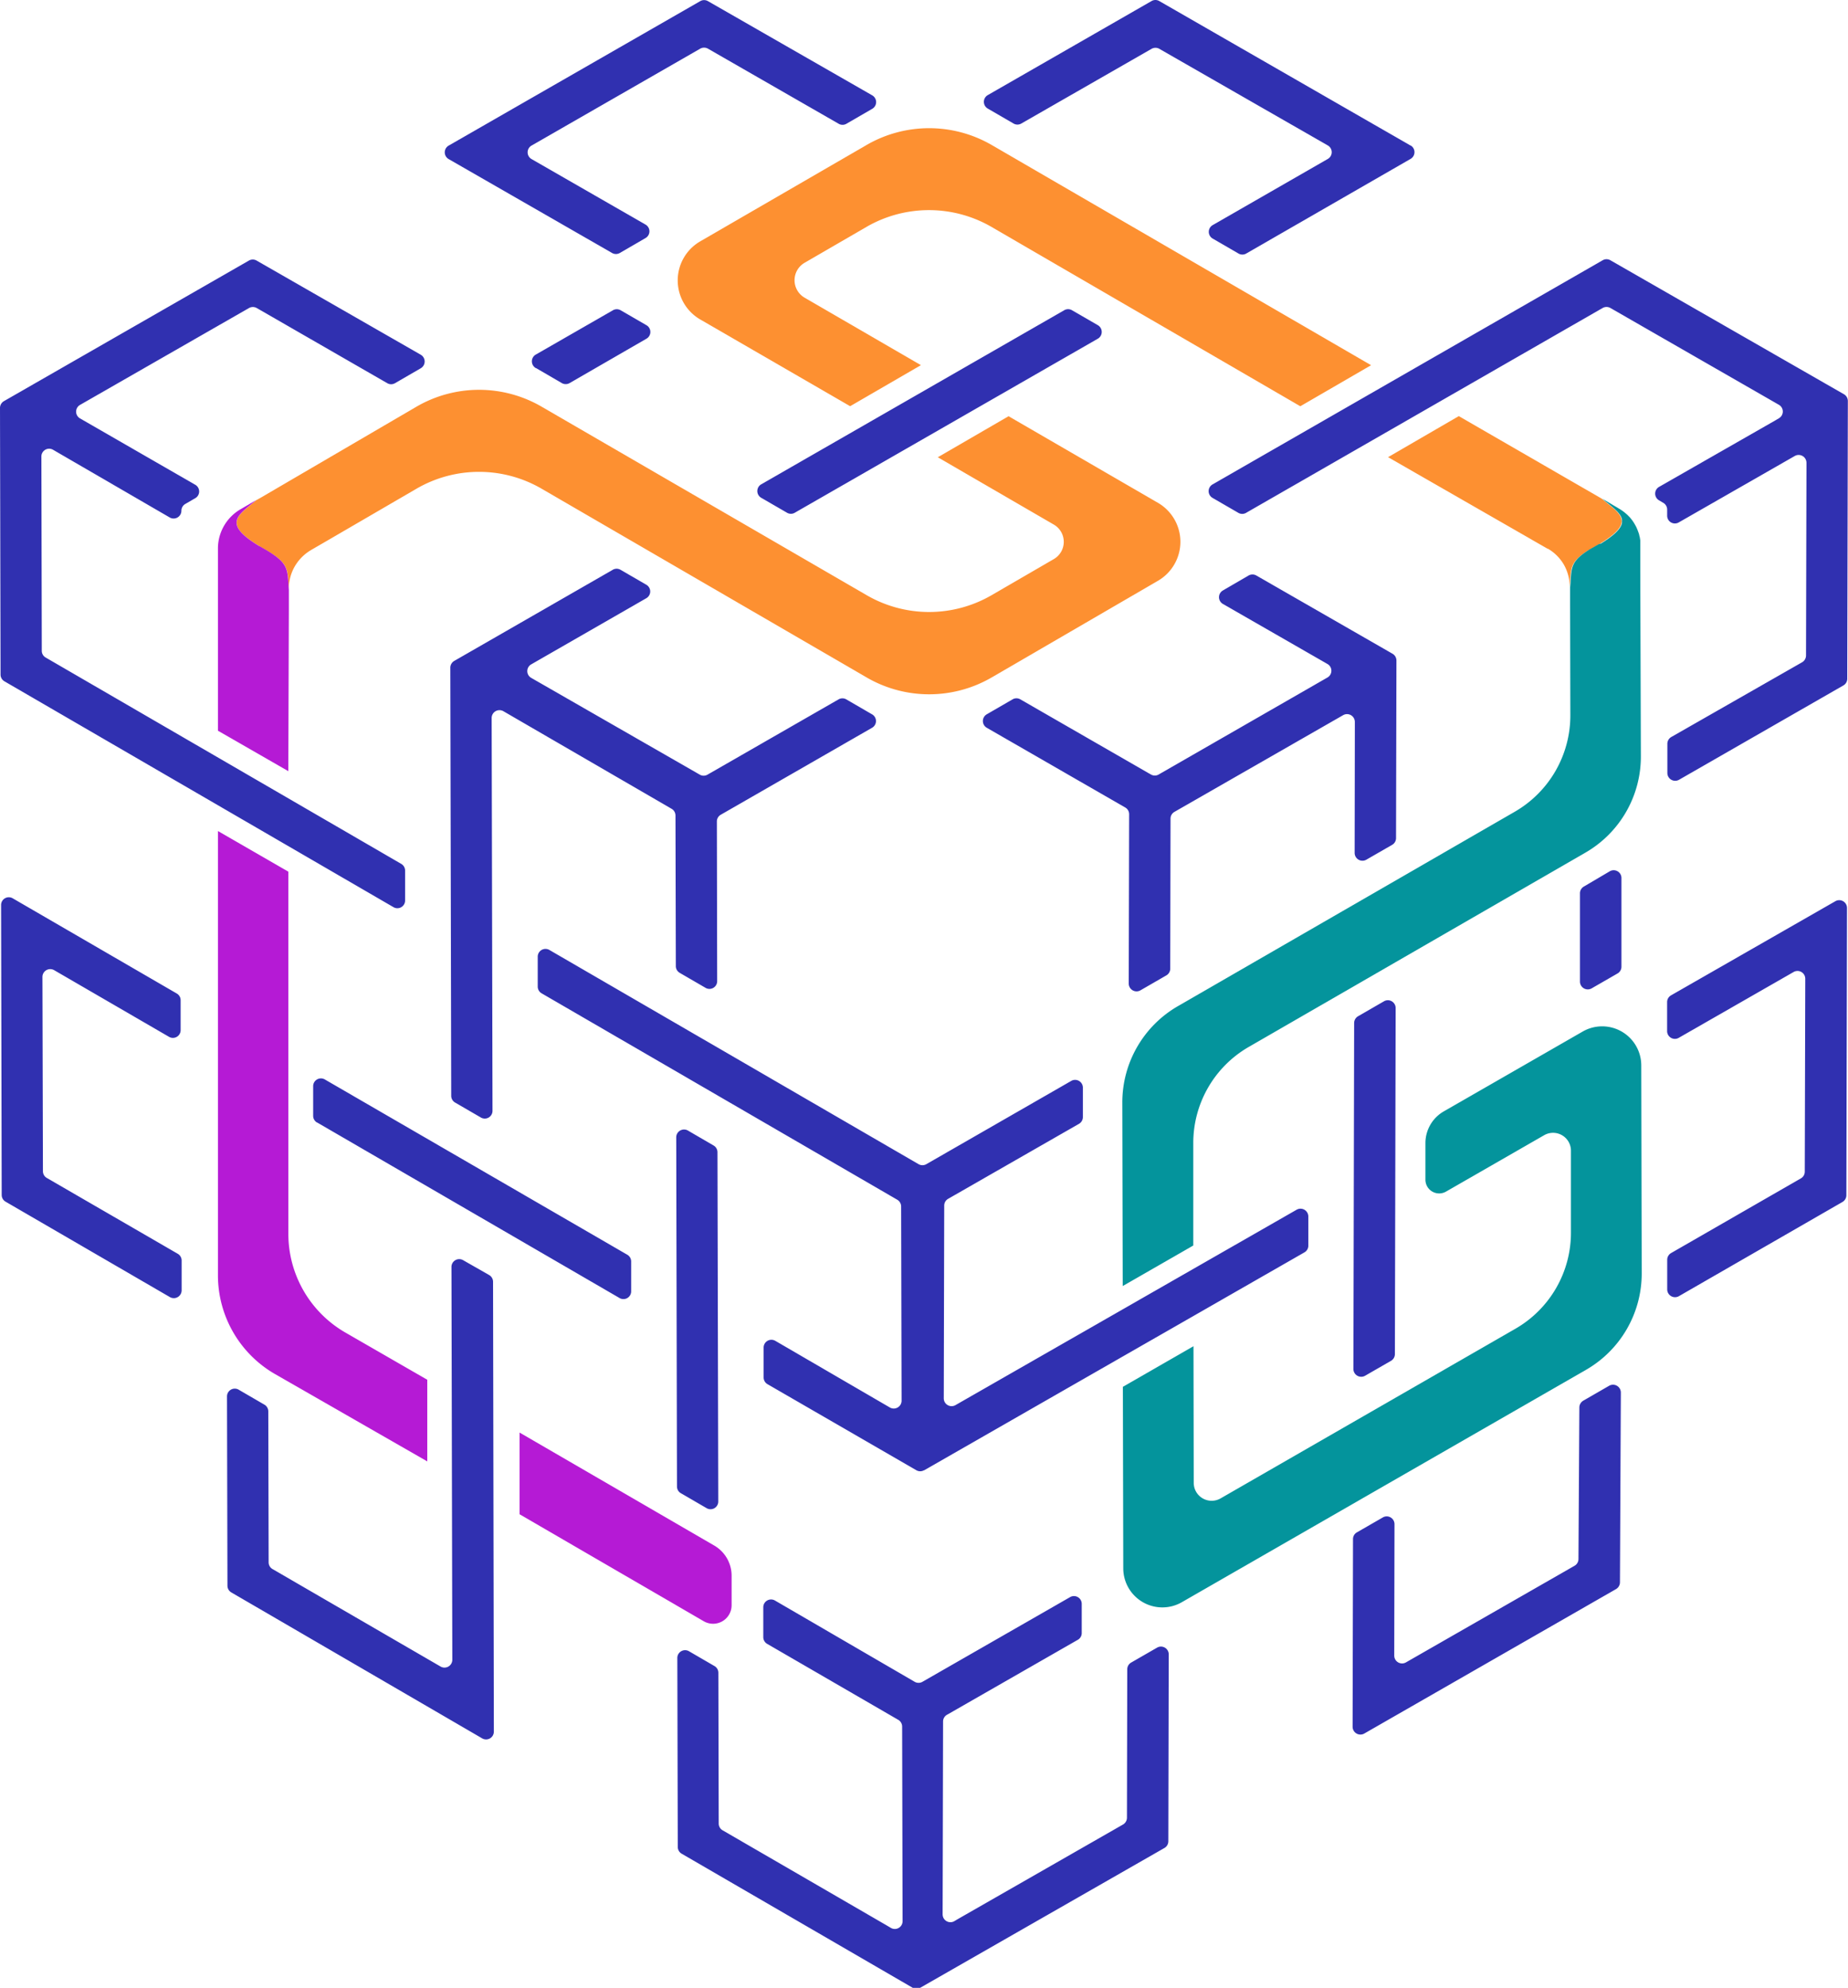 <svg xmlns="http://www.w3.org/2000/svg" viewBox="0 0 371.06 399.08"><defs><style>.cls-1{fill:#3030b0;}.cls-2{fill:#fd9031;}.cls-3{fill:#b51ad5;}.cls-4{fill:#04949c;}</style></defs><g id="Ebene_2" data-name="Ebene 2"><path class="cls-1" d="M220.43,68l-60.85,34.94a1.54,1.54,0,0,1-1.55,0l-5.18-3a1.56,1.56,0,0,1,0-2.71l60.84-34.95a1.54,1.54,0,0,1,1.55,0l5.19,3A1.57,1.57,0,0,1,220.43,68ZM106.72,29.23,140.6,9.77a1.58,1.58,0,0,1,1.55,0L168.4,24.85a1.54,1.54,0,0,0,1.55,0l5.18-3a1.56,1.56,0,0,0,0-2.71L142.15.23a1.54,1.54,0,0,0-1.55,0l-50.51,29a1.56,1.56,0,0,0,0,2.71L122.9,50.79a1.56,1.56,0,0,0,1.55,0l5.17-3a1.56,1.56,0,0,0,0-2.7l-22.9-13.16A1.56,1.56,0,0,1,106.72,29.23Zm176.52,0L232.77.21a1.54,1.54,0,0,0-1.55,0L198.34,19.09a1.56,1.56,0,0,0,0,2.71l5.17,3a1.55,1.55,0,0,0,1.56,0l26.16-15a1.58,1.58,0,0,1,1.55,0L266.61,29.2a1.56,1.56,0,0,1,0,2.71L243.5,45.19a1.56,1.56,0,0,0,0,2.71l5.18,3a1.54,1.54,0,0,0,1.55,0l33-19A1.56,1.56,0,0,0,283.24,29.2ZM136.48,195.31l5.17,3A1.55,1.55,0,0,0,144,197l-.06-32.08a1.55,1.55,0,0,1,.78-1.35l30.38-17.46a1.55,1.55,0,0,0,0-2.7l-5.17-3a1.55,1.55,0,0,0-1.56,0l-26.31,15.11a1.54,1.54,0,0,1-1.55,0l-33.85-19.43a1.56,1.56,0,0,1,0-2.71l23.11-13.28a1.56,1.56,0,0,0,0-2.71l-5.18-3a1.54,1.54,0,0,0-1.55,0L91.2,132.69a1.58,1.58,0,0,0-.78,1.36L90.6,220a1.56,1.56,0,0,0,.78,1.35l5.17,3A1.55,1.55,0,0,0,98.89,223l-.17-78.86a1.57,1.57,0,0,1,2.35-1.36l33.79,19.6a1.55,1.55,0,0,1,.77,1.35L135.7,194A1.56,1.56,0,0,0,136.48,195.31Zm180.76-15.93,0,17.69a1.57,1.57,0,0,0,2.34,1.36l5.21-3a1.56,1.56,0,0,0,.78-1.35l0-17.81a1.56,1.56,0,0,0-2.36-1.34L318,178A1.56,1.56,0,0,0,317.24,179.38Zm19.84-74.5,23.3-13.34a1.57,1.57,0,0,1,2.34,1.36v.89l-.09,37.82a1.58,1.58,0,0,1-.79,1.35l-26.26,15a1.57,1.57,0,0,0-.79,1.36v5.87a1.57,1.57,0,0,0,2.34,1.36l33-18.94a1.56,1.56,0,0,0,.78-1.35l.12-55.75a1.58,1.58,0,0,0-.78-1.36L323.35,52.25a1.54,1.54,0,0,0-1.55,0l-78.33,45a1.56,1.56,0,0,0,0,2.71l5.18,3a1.54,1.54,0,0,0,1.55,0l71.6-41.13a1.58,1.58,0,0,1,1.55,0l33.84,19.44a1.56,1.56,0,0,1,0,2.7l-.67.4-23.4,13.38a1.56,1.56,0,0,0,0,2.7l.85.5a1.56,1.56,0,0,1,.78,1.35v1.27A1.55,1.55,0,0,0,337.08,104.88Zm-62.76,67.73,5.21-3a1.56,1.56,0,0,0,.78-1.35l.08-35.65a1.58,1.58,0,0,0-.78-1.36l-27.35-15.71a1.58,1.58,0,0,0-1.56,0l-5.15,3a1.56,1.56,0,0,0,0,2.71l21,12.06a1.56,1.56,0,0,1,0,2.7l-33.9,19.48a1.54,1.54,0,0,1-1.55,0l-.43-.24L204.87,140.4a1.54,1.54,0,0,0-1.55,0l-5.18,3a1.56,1.56,0,0,0,0,2.71l27.79,16a1.55,1.55,0,0,1,.79,1.35l-.08,34a1.57,1.57,0,0,0,2.35,1.36l5.2-3a1.55,1.55,0,0,0,.78-1.34l.06-30.14a1.56,1.56,0,0,1,.79-1.35l33.88-19.42a1.57,1.57,0,0,1,2.34,1.36v1L272,171.25A1.57,1.57,0,0,0,274.32,172.61ZM136.71,299.78l5.17,3a1.55,1.55,0,0,0,2.34-1.35l-.16-70.12a1.56,1.56,0,0,0-.78-1.34l-5.15-3a1.57,1.57,0,0,0-2.35,1.36l.15,70.1A1.56,1.56,0,0,0,136.71,299.78Zm-73-74.41,60.68,35.22a1.55,1.55,0,0,0,2.34-1.35v-6a1.56,1.56,0,0,0-.78-1.34L65.22,216.71a1.56,1.56,0,0,0-2.34,1.35v6A1.56,1.56,0,0,0,63.67,225.37ZM53.09,282l-5.16-3a1.56,1.56,0,0,0-2.35,1.35l.09,38a1.56,1.56,0,0,0,.78,1.35L96.82,349a1.56,1.56,0,0,0,2.34-1.35L99,257.32a1.56,1.56,0,0,0-.78-1.34L93,253a1.56,1.56,0,0,0-2.35,1.35l.17,78.87a1.57,1.57,0,0,1-2.35,1.36L54.71,315a1.55,1.55,0,0,1-.77-1.35l-.07-30.28A1.56,1.56,0,0,0,53.09,282ZM35.48,199.45,2.56,180.35A1.55,1.55,0,0,0,.22,181.7l.12,58.2a1.56,1.56,0,0,0,.78,1.35l33,19.16a1.57,1.57,0,0,0,2.35-1.36l0-6a1.55,1.55,0,0,0-.78-1.34L9.39,236.48a1.55,1.55,0,0,1-.77-1.35l-.1-39a1.57,1.57,0,0,1,2.35-1.36l23.06,13.38a1.55,1.55,0,0,0,2.34-1.35v-6A1.56,1.56,0,0,0,35.48,199.45ZM50,52.3.78,80.54A1.58,1.58,0,0,0,0,81.9l.11,53.53a1.56,1.56,0,0,0,.78,1.35L79,182.12a1.55,1.55,0,0,0,2.34-1.35v-6a1.56,1.56,0,0,0-.78-1.34L9.16,132a1.55,1.55,0,0,1-.77-1.35l-.08-39a1.56,1.56,0,0,1,2.35-1.35l23.42,13.59a1.56,1.56,0,0,0,2.34-1.36h0a1.56,1.56,0,0,1,.78-1.35l2-1.16a1.55,1.55,0,0,0,0-2.7L16.07,84a1.56,1.56,0,0,1,0-2.71L50,61.84a1.58,1.58,0,0,1,1.55,0L77.76,76.93a1.54,1.54,0,0,0,1.55,0l5.18-3a1.57,1.57,0,0,0,0-2.71L51.5,52.3A1.54,1.54,0,0,0,50,52.3Zm57.66,21.61,5.15,3a1.58,1.58,0,0,0,1.56,0L129.8,68a1.56,1.56,0,0,0,0-2.71l-5.18-3a1.54,1.54,0,0,0-1.55,0l-15.46,8.88A1.56,1.56,0,0,0,107.61,73.91Zm77.9,221.27,76.35-43.75a1.54,1.54,0,0,0,.79-1.35v-5.86a1.57,1.57,0,0,0-2.34-1.36L191.84,282.1a1.57,1.57,0,0,1-2.34-1.36l.09-38.71a1.55,1.55,0,0,1,.78-1.35l26.28-15.06a1.56,1.56,0,0,0,.78-1.35V218.4A1.56,1.56,0,0,0,215.1,217L186,233.72a1.58,1.58,0,0,1-1.56,0l-74.12-43a1.56,1.56,0,0,0-2.35,1.35l0,6a1.56,1.56,0,0,0,.78,1.35l71.41,41.44a1.58,1.58,0,0,1,.78,1.35l.09,39a1.57,1.57,0,0,1-2.35,1.36l-23-13.38a1.56,1.56,0,0,0-2.35,1.35v6a1.56,1.56,0,0,0,.78,1.35L184,295.17A1.55,1.55,0,0,0,185.51,295.18ZM271.67,309l-.08,37.67a1.57,1.57,0,0,0,2.34,1.36l50.55-29a1.59,1.59,0,0,0,.79-1.35l.18-38.11a1.57,1.57,0,0,0-2.34-1.37l-5.2,3a1.59,1.59,0,0,0-.79,1.35L316.94,313a1.55,1.55,0,0,1-.78,1.34l-33.87,19.41a1.57,1.57,0,0,1-2.34-1.36L280,306a1.56,1.56,0,0,0-2.34-1.36l-5.21,3A1.54,1.54,0,0,0,271.67,309Zm63.09-56,0,5.86a1.57,1.57,0,0,0,2.35,1.36l32.84-18.91a1.57,1.57,0,0,0,.78-1.35l.13-57.67a1.56,1.56,0,0,0-2.34-1.36l-33,18.9a1.56,1.56,0,0,0-.78,1.35V207a1.56,1.56,0,0,0,2.33,1.36l23.07-13.22a1.56,1.56,0,0,1,2.34,1.36l-.1,38.72a1.54,1.54,0,0,1-.78,1.35l-26.07,15A1.56,1.56,0,0,0,334.76,252.94ZM271.9,205.37l-.15,69.47a1.57,1.57,0,0,0,2.34,1.36l5.21-3a1.56,1.56,0,0,0,.78-1.35l.15-69.47a1.56,1.56,0,0,0-2.34-1.36l-5.2,3A1.57,1.57,0,0,0,271.9,205.37ZM184.75,399.08,233.81,371a1.56,1.56,0,0,0,.78-1.35l.08-37.51a1.56,1.56,0,0,0-2.34-1.36l-5.21,3a1.56,1.56,0,0,0-.78,1.35l-.06,29.81a1.58,1.58,0,0,1-.79,1.35l-33.19,19-.67.4a1.57,1.57,0,0,1-2.36-1.35l.09-38.73a1.55,1.55,0,0,1,.8-1.36l.34-.19,25.91-14.85a1.54,1.54,0,0,0,.79-1.35V322a1.56,1.56,0,0,0-2.34-1.36l-29.64,17a1.58,1.58,0,0,1-1.56,0L155.6,321.32a1.56,1.56,0,0,0-2.34,1.35v6A1.56,1.56,0,0,0,154,330l26.37,15.28a1.57,1.57,0,0,1,.77,1.35l.09,39.06a1.56,1.56,0,0,1-2.36,1.35l-1-.59-32.78-19a1.56,1.56,0,0,1-.78-1.35l-.07-30.28a1.56,1.56,0,0,0-.78-1.34l-5.16-3A1.56,1.56,0,0,0,136,332.8l.09,38a1.56,1.56,0,0,0,.78,1.35l46.32,26.88A1.58,1.58,0,0,0,184.75,399.08Z"/><path class="cls-2" d="M140.59,48.46,174,29.11a25.06,25.06,0,0,1,25.12,0L275.3,73.32l-14.21,8.24-62-36a25.06,25.06,0,0,0-25.12,0l-12.42,7.2a4.05,4.05,0,0,0,0,7l23.36,13.55-14.21,8.24L140.59,64.13A9.06,9.06,0,0,1,140.59,48.46Zm91.9,68.15L199.13,136A25,25,0,0,1,174,136L108.76,98.12a25,25,0,0,0-25.14,0L65.26,108.8l-1.47.85-1.31.76-.11.07a9.08,9.08,0,0,0-3.19,3.24A8.92,8.92,0,0,0,58,118.45c-.3-4.21.13-5.25-4.55-8h0l-.12-.07-.2-.11-.25-.15h0c-8.55-4.95-5.2-6.5-1.41-9.71l1-.56L83.62,81.65a25,25,0,0,1,25.14,0L174,119.48a25,25,0,0,0,25.12,0l12.41-7.2a4,4,0,0,0,0-7L188.3,91.8l14.21-8.24,30,17.39A9.05,9.05,0,0,1,232.49,116.61Zm89.14-16.49L292.91,83.54l-14.2,8.24,28.59,16.41.27.16,3.19,1.83.08,0a8.88,8.88,0,0,1,3.14,3.13s0,0,0,0a9,9,0,0,1,1.2,4.71c.28-4-.09-5.12,3.78-7.57l.07,0,2-1.16C328.61,104.73,325.32,103.24,321.63,100.12Z"/><path class="cls-3" d="M57.9,247.71a22.88,22.88,0,0,0,11.44,19.81L85.79,277l0,16.39L55.24,275.87A22.89,22.89,0,0,1,43.76,256V166.84L57.9,175Zm46.42,39.89,0,16.4,37,21.49a3.72,3.72,0,0,0,5.58-3.2v-5.94a7,7,0,0,0-3.48-6.06ZM53.42,110.4l-.12-.07-.2-.11-.25-.15-.13-.07-.32-.19-.2-.12-.06,0h0c-7.64-4.62-4.36-6.18-.67-9.31l-3,1.76A9.12,9.12,0,0,0,43.76,110V146.7l14.13,8.12L58,122.21v-3.76h0C57.67,114.24,58.09,113.19,53.42,110.4Z"/><path class="cls-4" d="M329.55,213.86l.09,41.75A22.31,22.31,0,0,1,318.47,275L237.3,321.66a7.85,7.85,0,0,1-11.76-6.79l-.08-36.45,14.18-8.15.05,27.44a3.6,3.6,0,0,0,5.39,3.11l59.18-34.05a22.24,22.24,0,0,0,11.17-19.35l0-16.4a3.59,3.59,0,0,0-5.39-3.11l-19.7,11.32a2.76,2.76,0,0,1-4.13-2.38v-7.34a7.34,7.34,0,0,1,3.69-6.39l27.93-16.05A7.85,7.85,0,0,1,329.55,213.86Zm-.2-99.22v-5c0-.13,0-.26,0-.39l0-.39c0-.13,0-.26,0-.39l-.06-.38c0-.13-.05-.25-.08-.38l-.09-.37c0-.13-.07-.25-.11-.37s-.08-.24-.13-.36-.09-.24-.14-.36l-.15-.35-.17-.34c-.06-.1-.12-.2-.18-.32l-.18-.3-.19-.29-.2-.27c-.06-.09-.13-.17-.2-.26l-.21-.25-.23-.23a2.5,2.5,0,0,0-.23-.23,1.7,1.7,0,0,0-.24-.22l-.24-.21-.26-.21-.27-.2-.28-.19-.29-.19-.31-.18-.14-.09c-.94-.54-1.84-1.1-3.05-1.8l.11.1.12.1.24.19c.15.13.3.26.46.38l.45.36.43.36.4.34c.13.11.26.22.38.34l.34.33q.17.16.3.33l.26.33a3,3,0,0,1,.21.33,3.54,3.54,0,0,1,.16.34,2.14,2.14,0,0,1,.09.34,1.47,1.47,0,0,1,0,.36,2.2,2.2,0,0,1,0,.36,2.72,2.72,0,0,1-.11.38,3.49,3.49,0,0,1-.19.39c-.08.14-.18.28-.27.41s-.24.29-.37.43-.3.31-.45.45-.37.33-.56.48-.44.34-.66.51l-.77.53-.87.56a.18.18,0,0,0-.08,0l-.08,0-.13.08s-.07,0-.09,0l-.1.06-.18.11-.39.22-.65.37-.51.29-.13.08c-3.87,2.46-3.52,3.62-3.8,7.58a10.48,10.48,0,0,0-.1-1.4,7.88,7.88,0,0,1,.08,1.09v3.48l.05,22.44A22.32,22.32,0,0,1,304.09,163L236.5,202a22.31,22.31,0,0,0-11.15,19.34l.08,36.85,14.17-8.14,0-20.53a22.25,22.25,0,0,1,11.14-19.34l67.59-39a22.26,22.26,0,0,0,11.14-19.34Z"/></g></svg>